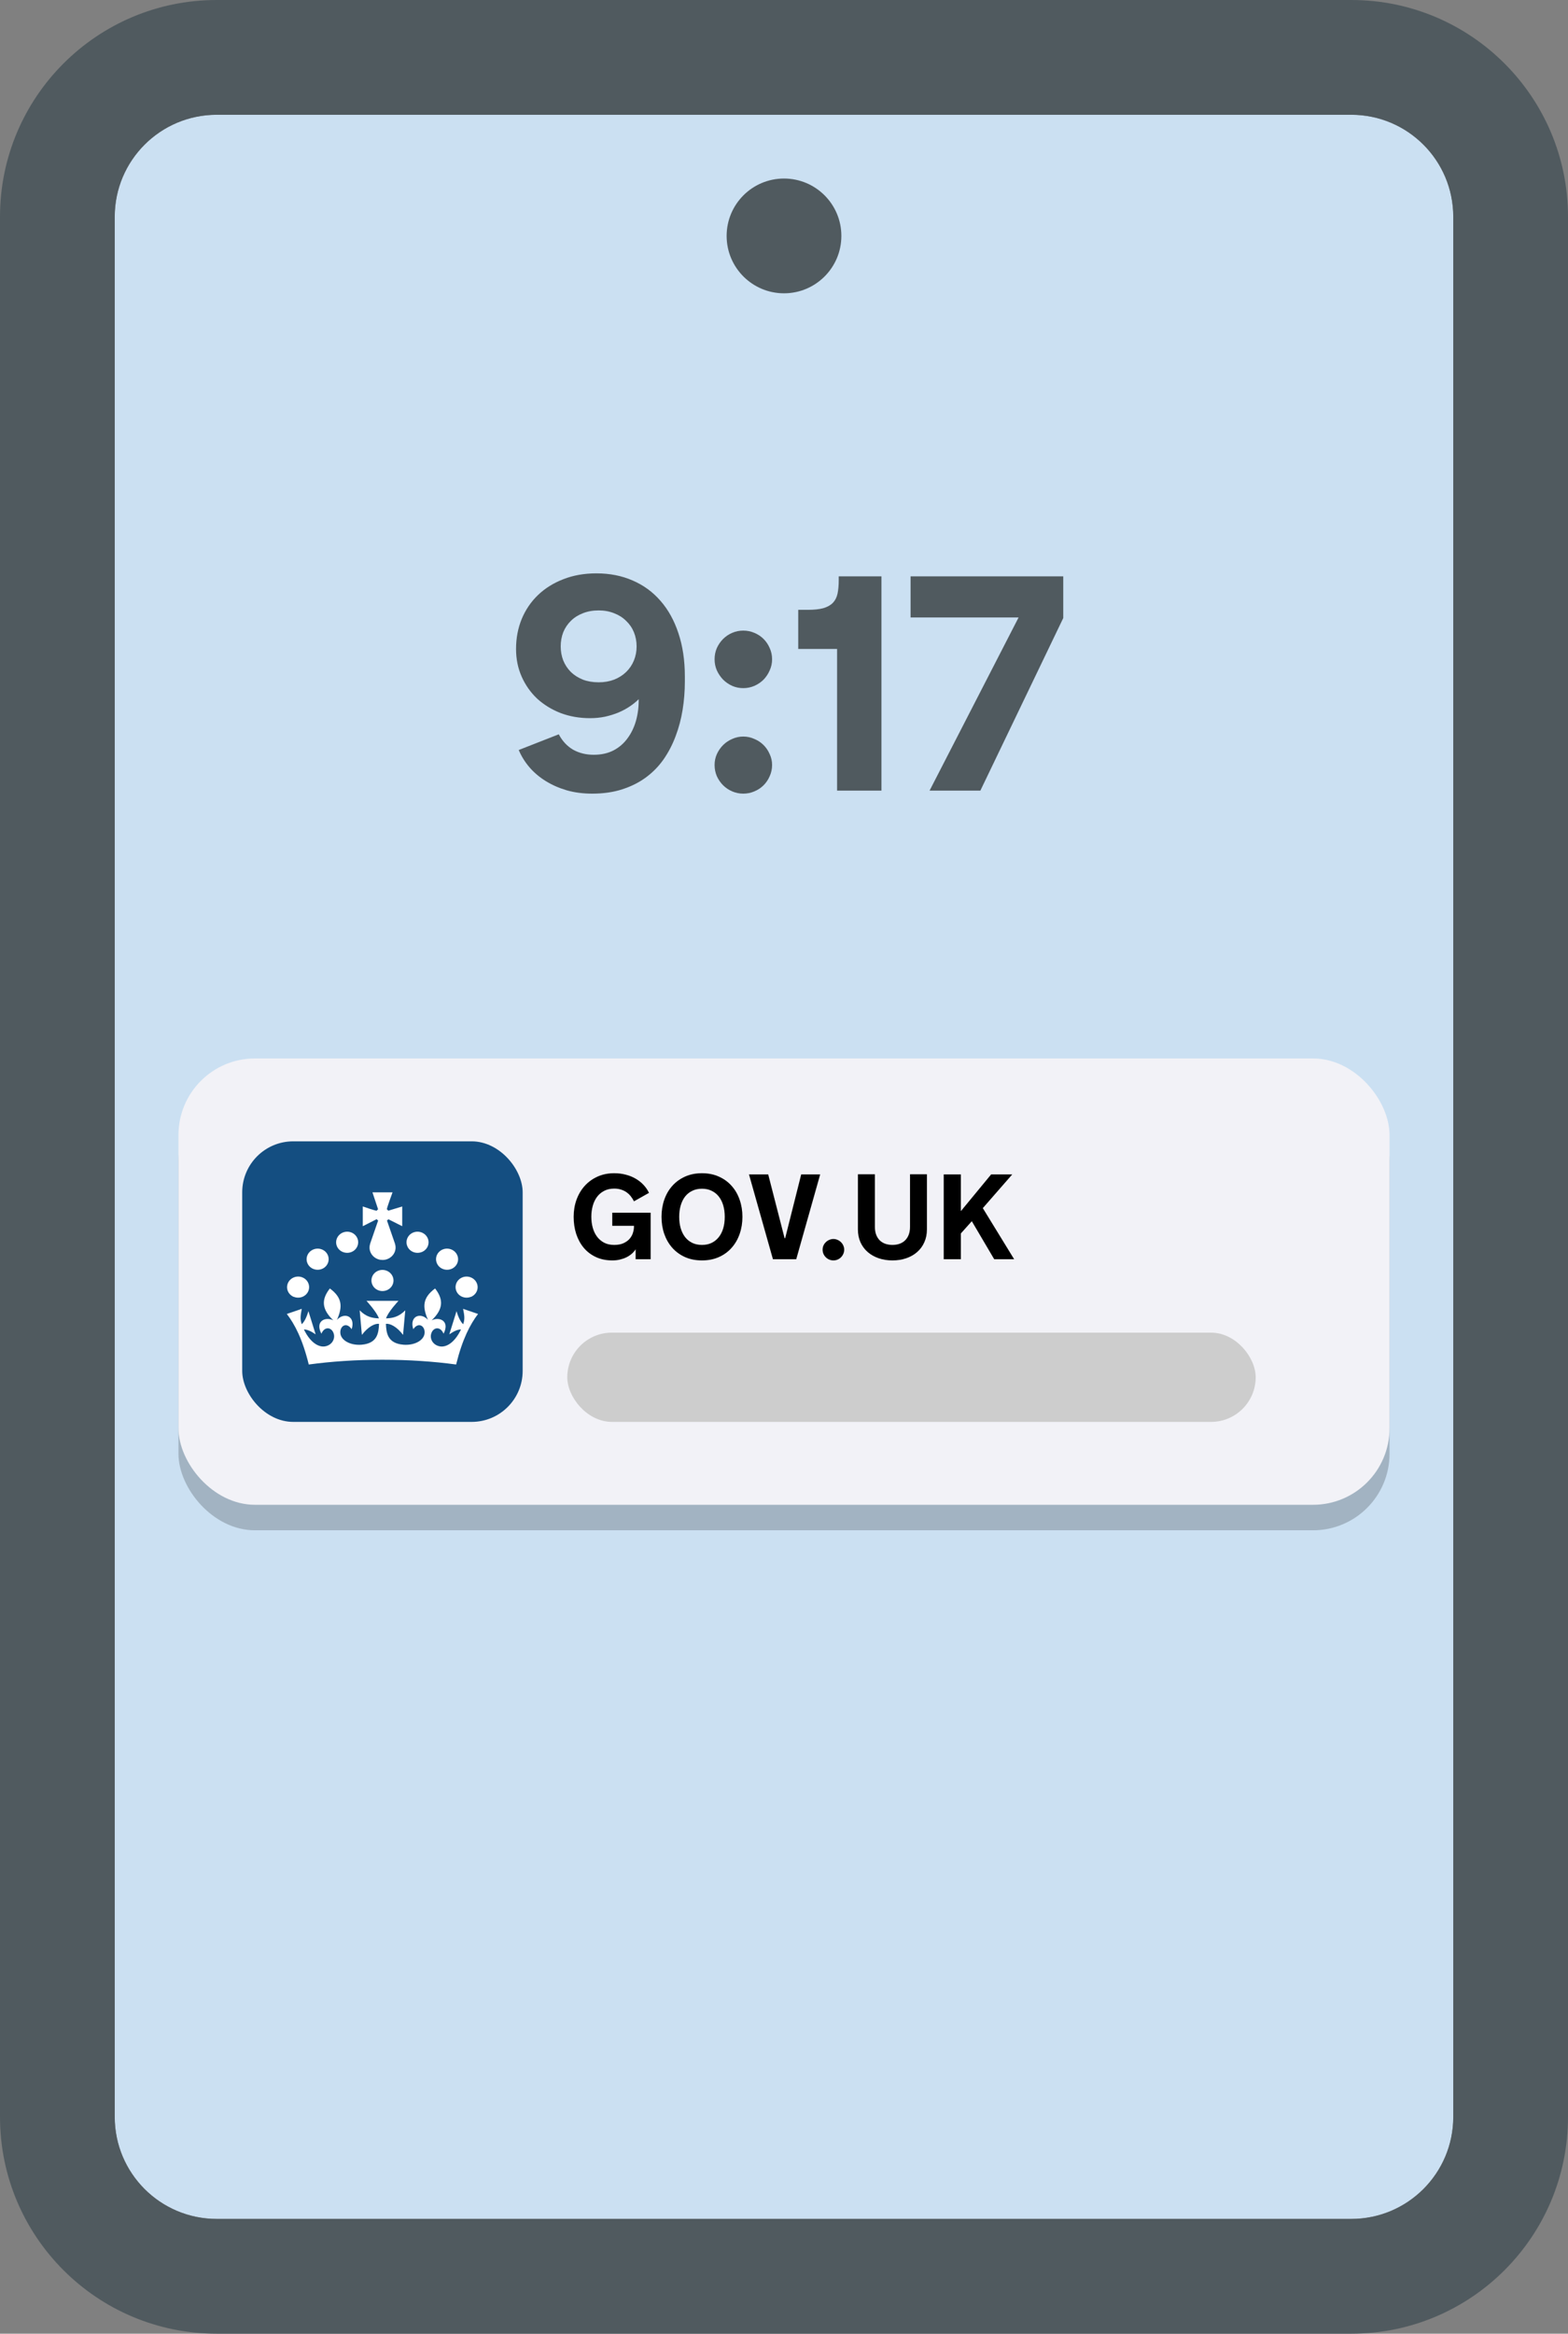 <svg width="246" height="366" viewBox="0 0 246 366" fill="none" xmlns="http://www.w3.org/2000/svg">
<rect x="0" y="0" width="246" height="366" fill="#808080" stroke="none"/>
<path d="M18 34C18 25.163 25.163 18 34 18H212C220.837 18 228 25.163 228 34V332C228 340.837 220.837 348 212 348H34C25.163 348 18 340.837 18 332V34Z" fill="#CBE0F2"/>
<rect x="28" y="170" width="190" height="70" rx="12" fill="black" fill-opacity="0.2"/>
<rect x="28" y="166" width="190" height="70" rx="12" fill="#F2F2F7"/>
<path d="M92.987 192.517C92.845 191.991 92.774 191.444 92.774 190.875V190.782C92.774 190.219 92.845 189.675 92.987 189.149C93.13 188.617 93.346 188.15 93.637 187.748C93.927 187.346 94.299 187.024 94.75 186.783C95.201 186.536 95.74 186.412 96.364 186.412C96.76 186.412 97.119 186.465 97.44 186.57C97.762 186.669 98.046 186.808 98.294 186.987C98.547 187.16 98.77 187.371 98.962 187.618C99.154 187.859 99.321 188.122 99.463 188.407L101.819 187.08C101.597 186.616 101.306 186.196 100.947 185.818C100.589 185.435 100.174 185.11 99.704 184.844C99.24 184.572 98.724 184.365 98.155 184.223C97.592 184.074 96.995 184 96.364 184C95.393 184 94.515 184.179 93.73 184.538C92.95 184.891 92.282 185.376 91.726 185.995C91.175 186.607 90.748 187.331 90.445 188.166C90.148 188.994 90 189.885 90 190.837C90 191.796 90.133 192.69 90.399 193.519C90.671 194.347 91.064 195.071 91.577 195.689C92.097 196.308 92.734 196.793 93.488 197.146C94.243 197.499 95.106 197.675 96.077 197.675C96.491 197.675 96.881 197.632 97.246 197.545C97.617 197.458 97.957 197.341 98.266 197.192C98.575 197.038 98.854 196.855 99.101 196.645C99.349 196.429 99.556 196.19 99.723 195.931V197.489H102.079V190.197H96.058V192.248H99.463V192.377C99.463 192.662 99.413 192.971 99.314 193.305C99.222 193.639 99.055 193.951 98.814 194.242C98.579 194.527 98.26 194.765 97.858 194.957C97.462 195.148 96.964 195.244 96.364 195.244C95.74 195.244 95.201 195.124 94.75 194.882C94.299 194.635 93.927 194.31 93.637 193.908C93.346 193.506 93.13 193.042 92.987 192.517Z" fill="black"/>
<path fill-rule="evenodd" clip-rule="evenodd" d="M110.132 184C111.121 184 112.009 184.179 112.794 184.538C113.58 184.891 114.245 185.376 114.789 185.995C115.34 186.607 115.757 187.331 116.042 188.166C116.332 188.994 116.478 189.885 116.478 190.837C116.478 191.796 116.332 192.69 116.042 193.519C115.757 194.347 115.34 195.071 114.789 195.689C114.245 196.308 113.58 196.793 112.794 197.146C112.009 197.499 111.121 197.675 110.132 197.675C109.136 197.675 108.245 197.499 107.46 197.146C106.681 196.793 106.016 196.308 105.465 195.689C104.921 195.071 104.504 194.347 104.213 193.519C103.928 192.69 103.786 191.796 103.786 190.837C103.786 189.885 103.928 188.994 104.213 188.166C104.504 187.331 104.921 186.607 105.465 185.995C106.016 185.376 106.681 184.891 107.46 184.538C108.245 184.179 109.136 184 110.132 184ZM110.132 195.244C110.713 195.244 111.223 195.136 111.663 194.919C112.108 194.697 112.482 194.391 112.785 194.001C113.088 193.611 113.317 193.151 113.472 192.619C113.626 192.087 113.704 191.505 113.704 190.875V190.8C113.704 190.176 113.626 189.597 113.472 189.065C113.317 188.527 113.088 188.063 112.785 187.674C112.482 187.284 112.108 186.981 111.663 186.765C111.223 186.542 110.713 186.431 110.132 186.431C109.55 186.431 109.037 186.542 108.592 186.765C108.146 186.981 107.772 187.284 107.469 187.674C107.172 188.063 106.947 188.527 106.792 189.065C106.637 189.597 106.56 190.176 106.56 190.8V190.875C106.56 191.505 106.637 192.087 106.792 192.619C106.947 193.151 107.172 193.611 107.469 194.001C107.772 194.391 108.146 194.697 108.592 194.919C109.037 195.136 109.55 195.244 110.132 195.244Z" fill="black"/>
<path d="M141.1 195.077C140.766 195.188 140.404 195.244 140.014 195.244C139.625 195.244 139.26 195.188 138.919 195.077C138.585 194.96 138.295 194.786 138.047 194.558C137.806 194.323 137.614 194.029 137.472 193.676C137.33 193.318 137.259 192.897 137.259 192.415V184.167H134.596V192.813C134.596 193.556 134.729 194.227 134.995 194.827C135.267 195.427 135.645 195.937 136.127 196.357C136.609 196.778 137.181 197.103 137.843 197.332C138.505 197.56 139.229 197.675 140.014 197.675C140.8 197.675 141.523 197.56 142.185 197.332C142.847 197.103 143.416 196.778 143.892 196.357C144.375 195.937 144.749 195.427 145.015 194.827C145.287 194.227 145.423 193.556 145.423 192.813V184.167H142.77V192.415C142.77 192.897 142.698 193.318 142.556 193.676C142.414 194.029 142.219 194.323 141.972 194.558C141.73 194.786 141.44 194.96 141.1 195.077Z" fill="black"/>
<path d="M150.748 184.186H148.058V197.489H150.748V193.444L152.464 191.524L155.98 197.489H159.107L154.19 189.474L158.81 184.186H155.498L150.748 189.947V184.186Z" fill="black"/>
<path d="M129.058 195.986C129.058 195.757 129.101 195.544 129.188 195.346C129.28 195.142 129.404 194.966 129.559 194.817C129.713 194.663 129.893 194.542 130.097 194.456C130.307 194.363 130.527 194.316 130.755 194.316C130.984 194.316 131.201 194.363 131.405 194.456C131.609 194.542 131.788 194.663 131.943 194.817C132.097 194.966 132.218 195.142 132.305 195.346C132.397 195.544 132.444 195.757 132.444 195.986C132.444 196.221 132.397 196.441 132.305 196.645C132.218 196.849 132.097 197.028 131.943 197.183C131.788 197.338 131.609 197.458 131.405 197.545C131.201 197.632 130.984 197.675 130.755 197.675C130.527 197.675 130.307 197.632 130.097 197.545C129.893 197.458 129.713 197.338 129.559 197.183C129.404 197.028 129.28 196.849 129.188 196.645C129.101 196.441 129.058 196.221 129.058 195.986Z" fill="black"/>
<path d="M117.507 184.186L121.265 197.489H124.92L128.677 184.186H125.699L123.185 194.187H123.092L120.522 184.186H117.507Z" fill="black"/>
<rect x="89" y="209" width="108" height="14" rx="7" fill="#CDCDCD"/>
<rect x="38" y="179" width="44" height="44" rx="8" fill="#144E81"/>
<path d="M66.169 196.36C65.278 196.711 64.266 196.306 63.909 195.46C63.544 194.614 63.966 193.633 64.856 193.291C65.728 192.949 66.741 193.354 67.106 194.2C67.472 195.046 67.05 196.009 66.178 196.36" fill="white"/>
<path d="M60.666 202.354C59.775 202.705 58.763 202.3 58.406 201.454C58.041 200.608 58.462 199.627 59.353 199.285C60.225 198.943 61.237 199.348 61.603 200.194C61.969 201.04 61.547 202.003 60.675 202.354" fill="white"/>
<path d="M70.8 199.015C69.909 199.366 68.897 198.961 68.541 198.115C68.175 197.269 68.597 196.288 69.487 195.946C70.359 195.604 71.372 196.009 71.737 196.855C72.103 197.701 71.681 198.664 70.809 199.015" fill="white"/>
<path d="M73.866 203.389C72.975 203.74 71.963 203.335 71.606 202.498C71.241 201.652 71.662 200.671 72.553 200.329C73.425 199.987 74.438 200.392 74.803 201.238C75.169 202.084 74.747 203.047 73.875 203.398" fill="white"/>
<path d="M60.919 191.212L63.103 192.31V189.214L60.919 189.88C60.862 189.799 60.788 189.727 60.703 189.664C60.619 189.601 61.584 187 61.584 187H58.434L59.316 189.655C59.241 189.718 59.166 189.79 59.1 189.871C59.034 189.952 56.916 189.214 56.916 189.214V192.31L59.1 191.203C59.166 191.293 59.241 191.365 59.325 191.419L58.069 195.055C58.069 195.055 58.069 195.064 58.069 195.073C58.013 195.253 57.975 195.451 57.975 195.649C57.975 196.63 58.734 197.449 59.719 197.584H59.766C59.85 197.593 59.934 197.602 60.019 197.602C60.103 197.602 60.188 197.602 60.272 197.584H60.319C61.303 197.44 62.062 196.63 62.062 195.649C62.062 195.451 62.034 195.253 61.969 195.073C61.969 195.073 61.969 195.064 61.969 195.055L60.712 191.419C60.797 191.356 60.872 191.284 60.938 191.203" fill="white"/>
<path d="M53.803 196.36C54.694 196.711 55.706 196.306 56.062 195.46C56.428 194.614 56.006 193.633 55.116 193.291C54.244 192.949 53.231 193.354 52.866 194.2C52.5 195.046 52.922 196.009 53.794 196.36" fill="white"/>
<path d="M49.172 199.015C50.062 199.366 51.075 198.961 51.431 198.115C51.797 197.269 51.375 196.288 50.484 195.946C49.612 195.604 48.6 196.009 48.234 196.855C47.869 197.701 48.291 198.664 49.163 199.015" fill="white"/>
<path d="M46.106 203.389C46.997 203.74 48.009 203.335 48.366 202.498C48.731 201.652 48.309 200.671 47.419 200.329C46.547 199.987 45.534 200.392 45.169 201.238C44.803 202.084 45.225 203.047 46.097 203.398" fill="white"/>
<path d="M60 213.253C64.144 213.253 68.062 213.523 71.559 214C72.553 209.995 73.763 207.7 75 206.071L72.656 205.27C72.891 206.413 72.928 206.944 72.666 207.682C72.281 207.322 71.916 206.647 71.625 205.63L70.491 209.266C71.184 208.807 71.719 208.51 72.328 208.501C71.25 210.742 69.891 211.318 69.019 211.156C67.95 210.967 67.453 210.049 67.622 209.275C67.866 208.177 69.047 207.889 69.591 209.167C70.641 207.106 68.859 206.467 67.716 207.079C69.478 205.387 69.675 203.893 68.259 202.075C66.281 203.533 66.253 204.973 67.144 206.998C65.991 205.729 64.181 206.413 64.838 208.465C65.672 207.223 66.778 208.006 66.6 209.185C66.45 210.211 65.044 211.039 63.281 210.895C60.759 210.679 60.609 209.005 60.544 207.628C61.163 207.52 62.278 208.069 63.234 209.356L63.581 205.504C62.55 206.539 61.603 206.737 60.562 206.764C60.909 205.72 62.513 204.019 62.513 204.019H57.497C57.497 204.019 59.091 205.729 59.447 206.764C58.406 206.728 57.459 206.539 56.428 205.504L56.775 209.356C57.731 208.078 58.837 207.52 59.466 207.628C59.4 209.014 59.25 210.679 56.728 210.895C54.966 211.039 53.559 210.211 53.409 209.185C53.231 208.006 54.337 207.223 55.172 208.465C55.819 206.413 54.019 205.729 52.866 206.998C53.756 204.973 53.737 203.533 51.75 202.075C50.325 203.893 50.531 205.387 52.294 207.079C51.15 206.467 49.359 207.115 50.419 209.167C50.972 207.889 52.144 208.177 52.388 209.275C52.556 210.049 52.059 210.967 50.991 211.156C50.119 211.309 48.759 210.733 47.681 208.501C48.291 208.519 48.825 208.807 49.519 209.266L48.384 205.63C48.094 206.647 47.728 207.322 47.344 207.682C47.081 206.944 47.119 206.413 47.344 205.27L45 206.071C46.247 207.7 47.456 209.995 48.441 214C51.938 213.523 55.856 213.253 59.991 213.253" fill="white"/>
<path fill-rule="evenodd" clip-rule="evenodd" d="M34 0H212C230.778 0 246 15.222 246 34V332C246 350.778 230.778 366 212 366H34C15.222 366 0 350.778 0 332V34C0 15.222 15.222 0 34 0ZM34 18C25.163 18 18 25.163 18 34V332C18 340.837 25.163 348 34 348H212C220.837 348 228 340.837 228 332V34C228 25.163 220.837 18 212 18H34Z" fill="#505A5F"/>
<path fill-rule="evenodd" clip-rule="evenodd" d="M107.094 111.32C107.328 109.867 107.445 108.383 107.445 106.867V106.094C107.445 103.578 107.109 101.32 106.438 99.32C105.781 97.32 104.844 95.625 103.625 94.234C102.422 92.844 100.969 91.781 99.266 91.047C97.562 90.297 95.664 89.922 93.57 89.922C91.664 89.922 89.938 90.227 88.391 90.836C86.844 91.43 85.516 92.258 84.406 93.32C83.312 94.367 82.461 95.617 81.852 97.07C81.258 98.523 80.961 100.094 80.961 101.781C80.961 103.359 81.258 104.812 81.852 106.141C82.445 107.469 83.258 108.617 84.289 109.586C85.336 110.539 86.562 111.289 87.969 111.836C89.391 112.367 90.922 112.633 92.562 112.633C93.391 112.633 94.18 112.555 94.93 112.398C95.695 112.227 96.398 112.008 97.039 111.742C97.695 111.461 98.289 111.141 98.82 110.781C99.352 110.422 99.812 110.047 100.203 109.656C100.219 110.844 100.078 111.969 99.781 113.031C99.484 114.078 99.039 115 98.445 115.797C97.867 116.594 97.133 117.227 96.242 117.695C95.352 118.148 94.32 118.375 93.148 118.375C91.945 118.375 90.867 118.109 89.914 117.578C88.977 117.031 88.227 116.227 87.664 115.164L81.383 117.625C81.789 118.594 82.352 119.5 83.07 120.344C83.789 121.172 84.641 121.891 85.625 122.5C86.609 123.109 87.711 123.594 88.93 123.953C90.148 124.297 91.477 124.469 92.914 124.469C94.664 124.469 96.234 124.242 97.625 123.789C99.031 123.336 100.273 122.711 101.352 121.914C102.43 121.117 103.352 120.172 104.117 119.078C104.883 117.969 105.508 116.766 105.992 115.469C106.492 114.156 106.859 112.773 107.094 111.32ZM99.453 99.156C99.734 99.844 99.875 100.586 99.875 101.383C99.875 102.164 99.734 102.898 99.453 103.586C99.172 104.273 98.766 104.875 98.234 105.391C97.719 105.891 97.094 106.289 96.359 106.586C95.625 106.867 94.812 107.008 93.922 107.008C93 107.008 92.172 106.867 91.438 106.586C90.703 106.289 90.078 105.891 89.562 105.391C89.047 104.875 88.648 104.273 88.367 103.586C88.102 102.898 87.969 102.164 87.969 101.383C87.969 100.586 88.102 99.844 88.367 99.156C88.648 98.469 89.047 97.875 89.562 97.375C90.078 96.859 90.703 96.461 91.438 96.18C92.172 95.883 93 95.734 93.922 95.734C94.812 95.734 95.625 95.883 96.359 96.18C97.094 96.461 97.719 96.859 98.234 97.375C98.766 97.875 99.172 98.469 99.453 99.156Z" fill="#505A5F"/>
<path d="M138.289 124V90.391H131.586V90.977C131.586 91.805 131.523 92.516 131.398 93.109C131.273 93.688 131.031 94.164 130.672 94.539C130.312 94.914 129.812 95.195 129.172 95.383C128.547 95.555 127.734 95.641 126.734 95.641H125.234V101.781H131.328V124H138.289Z" fill="#505A5F"/>
<path d="M142.859 96.836H159.805L145.836 124H153.805L166.812 96.93V90.391H142.859V96.836Z" fill="#505A5F"/>
<path d="M112.109 119.969C112.109 119.375 112.227 118.812 112.461 118.281C112.711 117.734 113.039 117.258 113.445 116.852C113.852 116.445 114.328 116.125 114.875 115.891C115.422 115.641 116 115.516 116.609 115.516C117.219 115.516 117.797 115.641 118.344 115.891C118.906 116.125 119.391 116.445 119.797 116.852C120.203 117.258 120.523 117.734 120.758 118.281C121.008 118.812 121.133 119.375 121.133 119.969C121.133 120.594 121.008 121.18 120.758 121.727C120.523 122.273 120.203 122.75 119.797 123.156C119.391 123.562 118.906 123.883 118.344 124.117C117.797 124.352 117.219 124.469 116.609 124.469C116 124.469 115.422 124.352 114.875 124.117C114.328 123.883 113.852 123.562 113.445 123.156C113.039 122.75 112.711 122.273 112.461 121.727C112.227 121.18 112.109 120.594 112.109 119.969Z" fill="#505A5F"/>
<path d="M112.109 103.398C112.109 102.773 112.227 102.188 112.461 101.641C112.711 101.094 113.039 100.617 113.445 100.211C113.852 99.805 114.328 99.484 114.875 99.25C115.422 99.016 116 98.898 116.609 98.898C117.219 98.898 117.797 99.016 118.344 99.25C118.906 99.484 119.391 99.805 119.797 100.211C120.203 100.617 120.523 101.094 120.758 101.641C121.008 102.188 121.133 102.773 121.133 103.398C121.133 104.008 121.008 104.586 120.758 105.133C120.523 105.68 120.203 106.164 119.797 106.586C119.391 106.992 118.906 107.32 118.344 107.57C117.797 107.805 117.219 107.922 116.609 107.922C116 107.922 115.422 107.805 114.875 107.57C114.328 107.32 113.852 106.992 113.445 106.586C113.039 106.164 112.711 105.68 112.461 105.133C112.227 104.586 112.109 104.008 112.109 103.398Z" fill="#505A5F"/>
<circle cx="123" cy="37" r="9" fill="#505A5F"/>
</svg>
